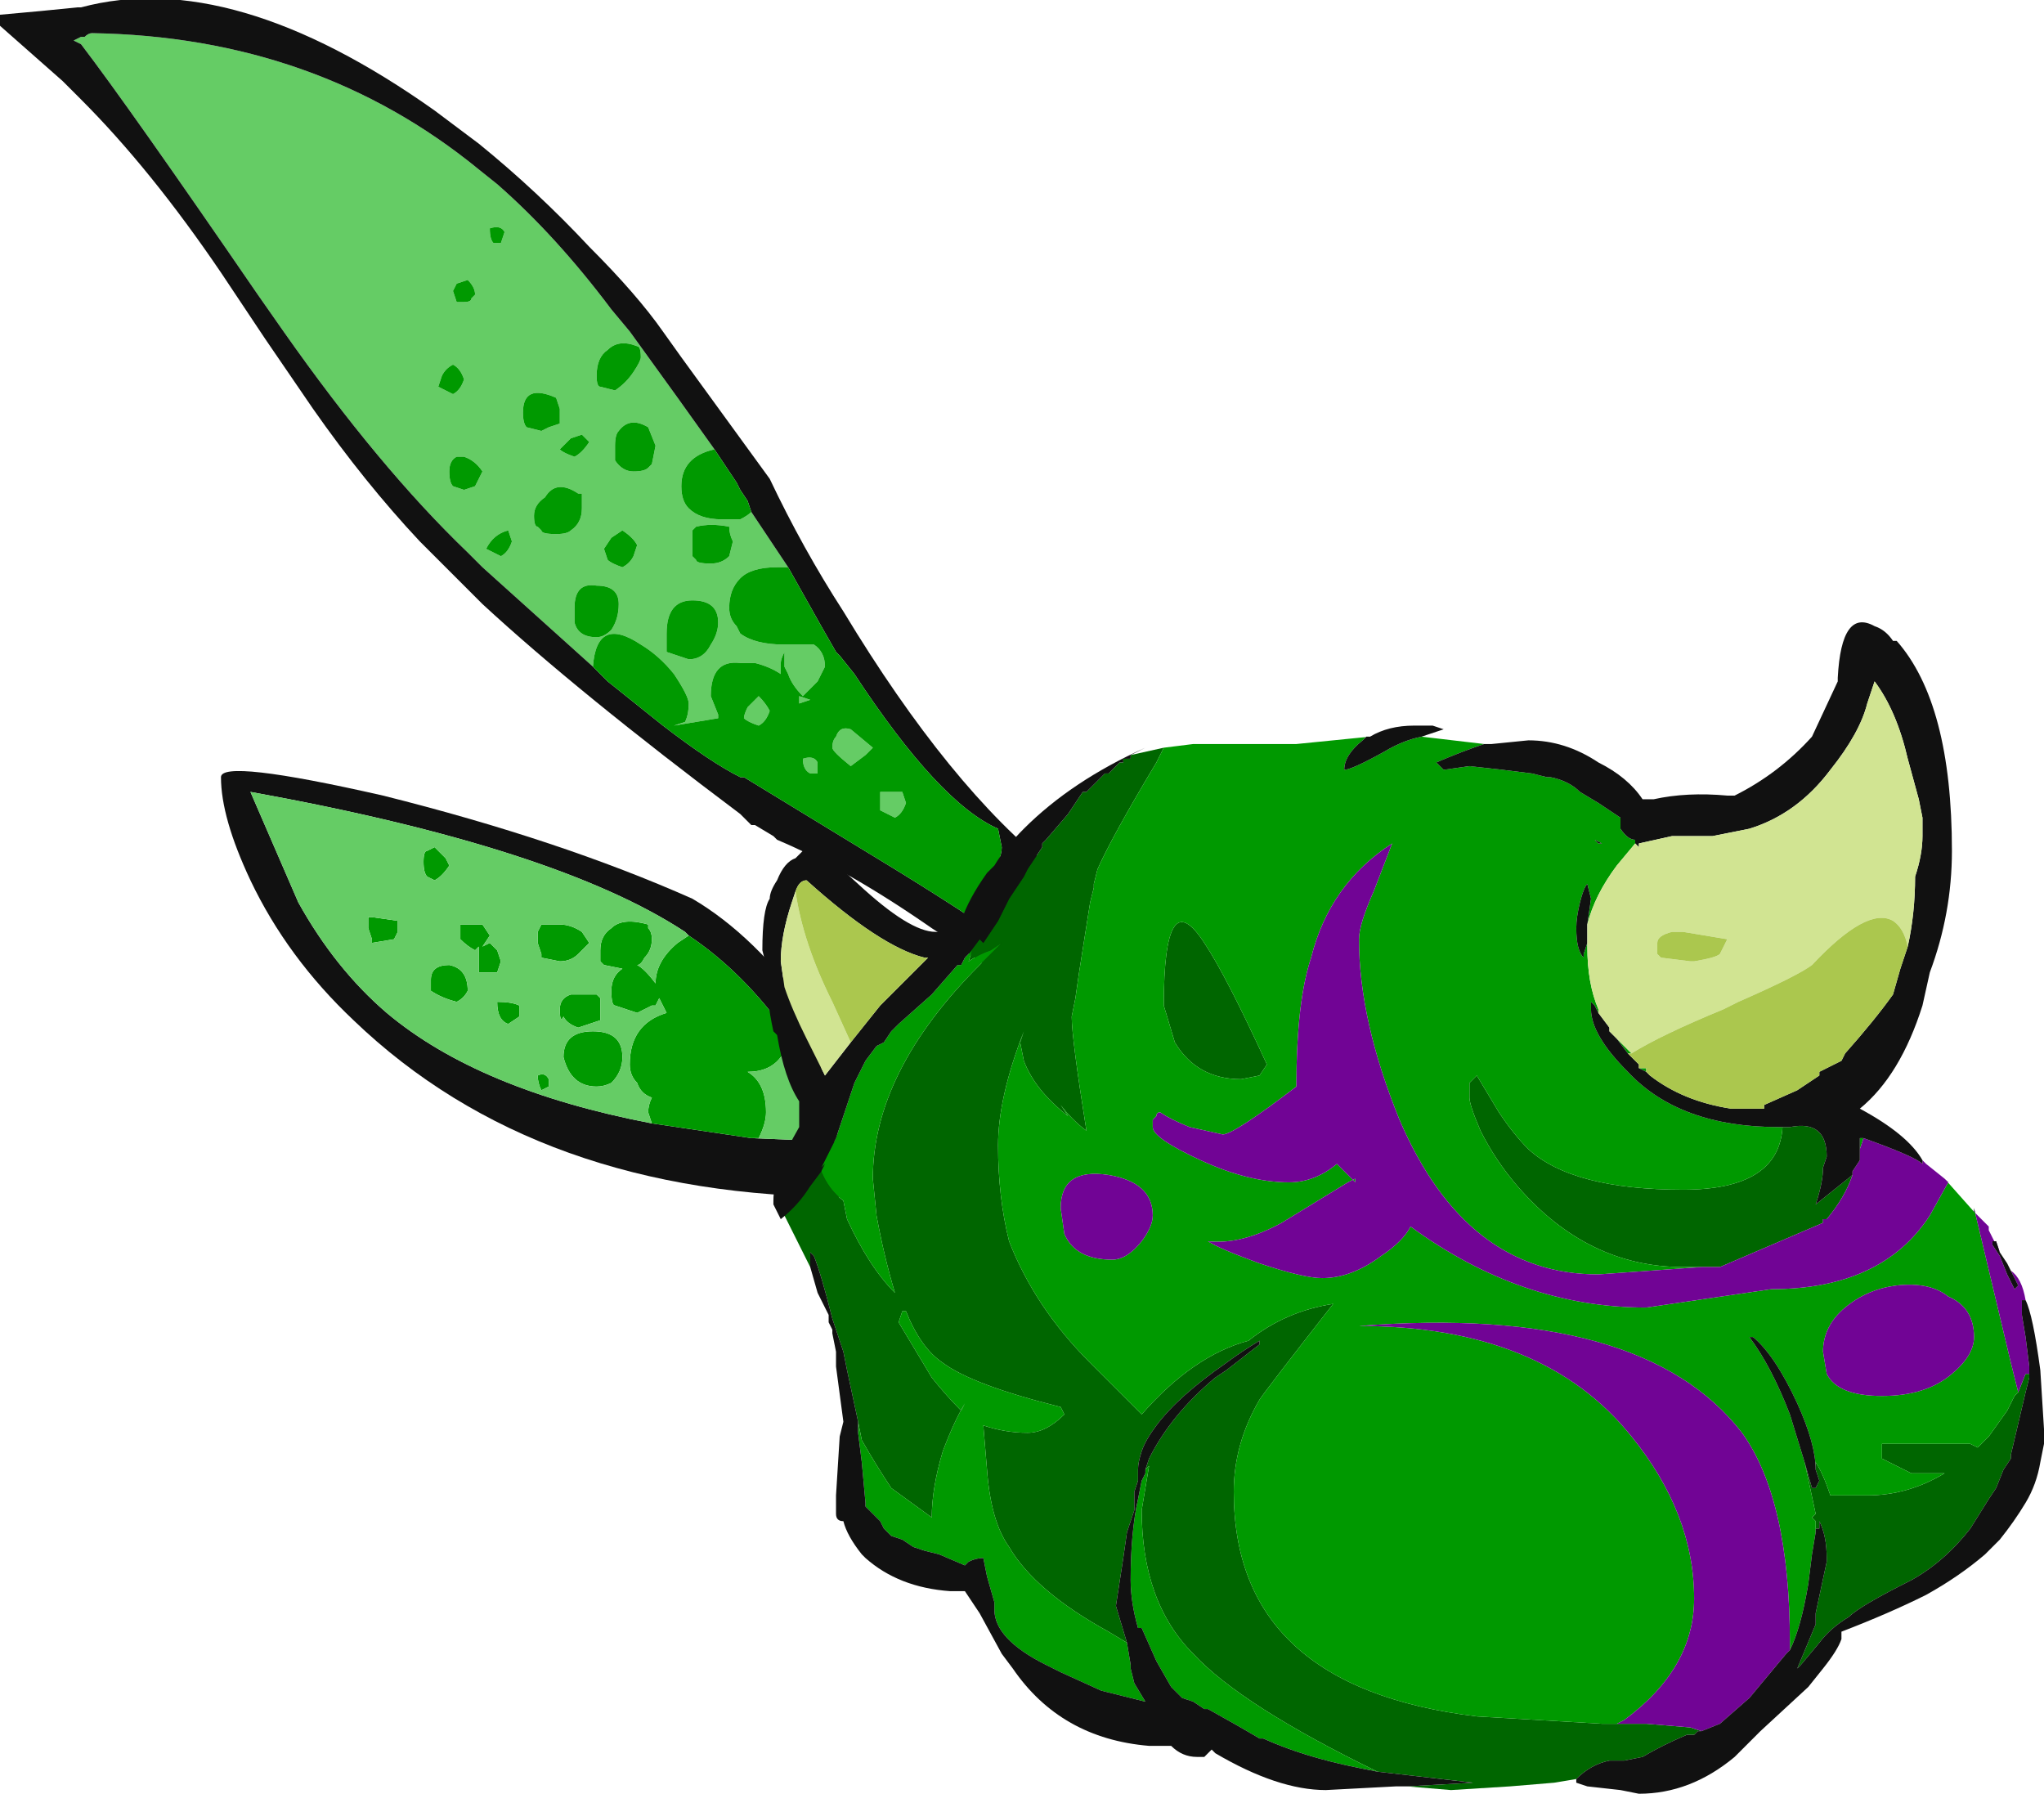 <?xml version="1.0" encoding="UTF-8" standalone="no"?>
<svg xmlns:ffdec="https://www.free-decompiler.com/flash" xmlns:xlink="http://www.w3.org/1999/xlink" ffdec:objectType="frame" height="170.45px" width="194.25px" xmlns="http://www.w3.org/2000/svg">
  <g transform="matrix(1.0, 0.0, 0.0, 1.0, 65.1, 71.75)">
    <use ffdec:characterId="196" height="24.35" transform="matrix(7.0, 0.0, 0.0, 7.0, -65.1, -71.75)" width="27.75" xlink:href="#shape0"/>
  </g>
  <defs>
    <g id="shape0" transform="matrix(1.0, 0.0, 0.0, 1.0, 9.3, 10.25)">
      <path d="M1.7 3.5 L2.2 6.0 Q-2.0 6.0 -4.5 3.6 -5.4 2.75 -5.9 1.7 -6.3 0.85 -6.3 0.3 -6.3 0.05 -4.1 0.55 -1.7 1.15 0.1 1.95 0.95 2.45 1.7 3.5 M0.9 5.2 L2.1 5.25 1.4 3.8 Q0.8 2.95 0.05 2.45 L0.0 2.4 Q-1.75 1.25 -5.9 0.5 L-5.25 2.0 Q-4.75 2.9 -4.05 3.5 -2.8 4.55 -0.45 5.0 L0.9 5.2" fill="#111111" fill-rule="evenodd" stroke="none"/>
      <path d="M1.4 3.8 Q1.4 4.0 1.3 4.1 1.15 4.3 0.85 4.3 1.1 4.45 1.1 4.85 1.1 5.0 1.0 5.2 L0.9 5.2 -0.45 5.0 -0.5 4.85 Q-0.5 4.75 -0.45 4.65 -0.6 4.6 -0.65 4.45 -0.75 4.35 -0.75 4.2 -0.75 3.65 -0.25 3.5 L-0.35 3.3 -0.4 3.4 -0.45 3.4 -0.65 3.5 -0.95 3.4 Q-1.0 3.4 -1.0 3.2 -1.0 3.0 -0.85 2.9 L-1.1 2.85 -1.15 2.8 Q-1.15 2.75 -1.15 2.65 -1.15 2.45 -1.0 2.35 -0.85 2.2 -0.5 2.3 L-0.5 2.35 Q-0.45 2.4 -0.45 2.5 -0.45 2.65 -0.55 2.75 -0.6 2.85 -0.65 2.85 -0.55 2.9 -0.4 3.1 -0.4 2.8 -0.1 2.55 L0.05 2.45 Q0.8 2.95 1.4 3.8 M-1.95 2.3 L-1.7 2.3 Q-1.55 2.3 -1.4 2.4 L-1.3 2.55 -1.45 2.7 Q-1.55 2.8 -1.7 2.8 L-1.95 2.75 -1.95 2.7 -2.0 2.55 -2.0 2.4 -1.95 2.3 M-2.85 2.65 Q-2.95 2.6 -3.05 2.5 L-3.05 2.3 -2.75 2.3 -2.65 2.45 -2.75 2.6 -2.65 2.55 Q-2.6 2.6 -2.55 2.65 L-2.5 2.8 -2.55 2.95 -2.8 2.95 -2.8 2.6 -2.85 2.65 M-2.25 3.4 L-2.25 3.55 -2.4 3.65 Q-2.55 3.6 -2.55 3.35 -2.35 3.35 -2.25 3.4 M-1.55 3.25 L-1.2 3.25 -1.15 3.3 -1.15 3.45 Q-1.15 3.65 -1.15 3.6 L-1.45 3.7 Q-1.6 3.65 -1.65 3.55 -1.7 3.65 -1.7 3.45 -1.7 3.3 -1.55 3.25 M-3.4 1.7 L-3.5 1.65 Q-3.55 1.6 -3.55 1.45 -3.55 1.3 -3.5 1.3 L-3.4 1.25 -3.25 1.4 -3.2 1.5 Q-3.3 1.65 -3.4 1.7 M-4.25 2.5 L-4.3 2.35 -4.3 2.2 -4.25 2.2 -3.9 2.25 -3.9 2.4 -3.95 2.5 -4.25 2.55 -4.25 2.5 M-3.1 3.35 Q-3.3 3.3 -3.45 3.2 L-3.45 3.05 Q-3.45 2.85 -3.2 2.85 -2.95 2.9 -2.95 3.2 -3.0 3.3 -3.1 3.35 M-1.0 4.45 Q-1.1 4.5 -1.2 4.5 -1.55 4.5 -1.65 4.1 -1.65 3.75 -1.25 3.75 -0.85 3.75 -0.85 4.1 -0.85 4.3 -1.0 4.45 M-1.85 4.4 L-1.85 4.5 -1.95 4.55 Q-2.0 4.45 -2.0 4.35 -1.9 4.3 -1.85 4.4" fill="#009900" fill-rule="evenodd" stroke="none"/>
      <path d="M1.4 3.8 L2.1 5.25 0.9 5.2 1.0 5.2 Q1.1 5.0 1.1 4.85 1.1 4.45 0.85 4.3 1.15 4.3 1.3 4.1 1.4 4.0 1.4 3.8 M-0.45 5.0 Q-2.8 4.55 -4.05 3.5 -4.75 2.9 -5.25 2.0 L-5.9 0.5 Q-1.75 1.25 0.0 2.4 L0.05 2.45 -0.1 2.55 Q-0.4 2.8 -0.4 3.1 -0.55 2.9 -0.65 2.85 -0.6 2.85 -0.55 2.75 -0.45 2.65 -0.45 2.5 -0.45 2.4 -0.5 2.35 L-0.5 2.3 Q-0.85 2.2 -1.0 2.35 -1.15 2.45 -1.15 2.65 -1.15 2.75 -1.15 2.8 L-1.1 2.85 -0.85 2.9 Q-1.0 3.0 -1.0 3.2 -1.0 3.4 -0.95 3.4 L-0.65 3.5 -0.45 3.4 -0.4 3.4 -0.35 3.3 -0.25 3.5 Q-0.75 3.65 -0.75 4.2 -0.75 4.35 -0.65 4.45 -0.6 4.6 -0.45 4.65 -0.5 4.75 -0.5 4.85 L-0.45 5.0 M-1.55 3.25 Q-1.7 3.3 -1.7 3.45 -1.7 3.65 -1.65 3.55 -1.6 3.65 -1.45 3.7 L-1.15 3.6 Q-1.15 3.65 -1.15 3.45 L-1.15 3.3 -1.2 3.25 -1.55 3.25 M-2.25 3.4 Q-2.35 3.35 -2.55 3.35 -2.55 3.6 -2.4 3.65 L-2.25 3.55 -2.25 3.4 M-2.85 2.65 L-2.8 2.6 -2.8 2.95 -2.55 2.95 -2.5 2.8 -2.55 2.65 Q-2.6 2.6 -2.65 2.55 L-2.75 2.6 -2.65 2.45 -2.75 2.3 -3.05 2.3 -3.05 2.5 Q-2.95 2.6 -2.85 2.65 M-1.95 2.3 L-2.0 2.4 -2.0 2.55 -1.95 2.7 -1.95 2.75 -1.7 2.8 Q-1.55 2.8 -1.45 2.7 L-1.3 2.55 -1.4 2.4 Q-1.55 2.3 -1.7 2.3 L-1.95 2.3 M-1.85 4.4 Q-1.9 4.3 -2.0 4.35 -2.0 4.45 -1.95 4.55 L-1.85 4.5 -1.85 4.4 M-1.0 4.45 Q-0.85 4.3 -0.85 4.1 -0.85 3.75 -1.25 3.75 -1.65 3.75 -1.65 4.1 -1.55 4.5 -1.2 4.5 -1.1 4.5 -1.0 4.45 M-3.1 3.35 Q-3.0 3.3 -2.95 3.2 -2.95 2.9 -3.2 2.85 -3.45 2.85 -3.45 3.05 L-3.45 3.2 Q-3.3 3.3 -3.1 3.35 M-4.25 2.5 L-4.25 2.55 -3.95 2.5 -3.9 2.4 -3.9 2.25 -4.25 2.2 -4.3 2.2 -4.3 2.35 -4.25 2.5 M-3.4 1.7 Q-3.3 1.65 -3.2 1.5 L-3.25 1.4 -3.4 1.25 -3.5 1.3 Q-3.55 1.3 -3.55 1.45 -3.55 1.6 -3.5 1.65 L-3.4 1.7" fill="#65cc65" fill-rule="evenodd" stroke="none"/>
      <path d="M0.85 -3.45 L0.75 -3.6 0.7 -3.7 0.75 -3.6 0.85 -3.45 M0.4 -4.15 Q-0.05 -4.05 -0.05 -3.65 -0.05 -3.45 0.05 -3.35 0.2 -3.2 0.5 -3.2 L0.75 -3.2 Q0.85 -3.25 0.9 -3.3 L1.4 -2.55 1.25 -2.55 Q0.9 -2.55 0.75 -2.4 0.6 -2.25 0.6 -2.0 0.6 -1.85 0.7 -1.75 L0.75 -1.65 Q0.95 -1.5 1.35 -1.5 L1.75 -1.5 Q1.9 -1.4 1.9 -1.2 L1.8 -1.0 1.6 -0.8 Q1.45 -0.95 1.4 -1.1 L1.35 -1.2 1.35 -1.4 Q1.3 -1.3 1.3 -1.25 L1.3 -1.1 Q1.15 -1.2 0.95 -1.25 L0.75 -1.25 Q0.35 -1.3 0.35 -0.8 L0.45 -0.55 0.45 -0.5 -0.15 -0.4 0.0 -0.45 Q0.05 -0.55 0.05 -0.7 0.05 -0.8 -0.15 -1.1 -0.35 -1.35 -0.6 -1.5 -1.2 -1.9 -1.25 -1.2 L-2.75 -2.55 -2.95 -2.75 Q-4.15 -3.9 -5.45 -5.75 L-5.8 -6.25 Q-7.55 -8.8 -8.2 -9.65 L-8.3 -9.7 -8.2 -9.75 -8.15 -9.75 Q-8.1 -9.8 -8.05 -9.8 -5.0 -9.75 -2.8 -7.95 L-2.55 -7.75 Q-1.75 -7.05 -1.0 -6.05 L-0.75 -5.75 -0.1 -4.85 0.4 -4.15 M0.45 -1.8 Q0.45 -2.1 0.1 -2.1 -0.25 -2.1 -0.25 -1.65 L-0.25 -1.4 0.05 -1.3 Q0.25 -1.3 0.35 -1.5 0.45 -1.65 0.45 -1.8 M0.65 -2.9 Q0.6 -3.0 0.6 -3.1 0.35 -3.15 0.15 -3.1 L0.1 -3.05 0.1 -2.9 Q0.1 -2.75 0.1 -2.7 L0.15 -2.65 Q0.15 -2.6 0.35 -2.6 0.5 -2.6 0.6 -2.7 L0.65 -2.9 M0.8 -0.5 Q0.8 -0.55 0.85 -0.65 L1.0 -0.8 Q1.1 -0.7 1.15 -0.6 1.1 -0.45 1.0 -0.4 0.85 -0.45 0.8 -0.5 M2.05 -0.25 Q2.1 -0.4 2.25 -0.35 L2.55 -0.1 2.45 0.0 2.25 0.15 Q2.0 -0.05 2.0 -0.1 2.0 -0.2 2.05 -0.25 M1.55 -0.8 L1.7 -0.75 1.55 -0.7 1.55 -0.8 M3.0 0.65 Q2.95 0.8 2.85 0.85 L2.65 0.75 2.65 0.5 2.95 0.5 3.0 0.65 M1.8 0.25 L1.7 0.25 Q1.6 0.2 1.6 0.05 1.75 0.0 1.8 0.1 L1.8 0.25 M-2.35 -2.9 L-2.4 -3.05 Q-2.6 -3.0 -2.7 -2.8 L-2.5 -2.7 Q-2.4 -2.75 -2.35 -2.9 M-0.9 -2.05 Q-0.9 -2.3 -1.2 -2.3 -1.5 -2.35 -1.5 -2.0 L-1.5 -1.8 Q-1.45 -1.6 -1.2 -1.6 -1.1 -1.6 -1.0 -1.7 -0.9 -1.85 -0.9 -2.05 M-1.4 -3.35 Q-1.4 -3.5 -1.4 -3.55 L-1.45 -3.55 Q-1.75 -3.75 -1.9 -3.5 -2.05 -3.4 -2.05 -3.25 -2.05 -3.1 -2.0 -3.1 L-1.95 -3.05 Q-1.95 -3.0 -1.75 -3.0 -1.6 -3.0 -1.55 -3.05 -1.4 -3.15 -1.4 -3.35 M-0.7 -2.7 L-0.65 -2.85 Q-0.7 -2.95 -0.85 -3.05 L-1.0 -2.95 -1.1 -2.8 -1.05 -2.65 Q-1.0 -2.6 -0.85 -2.55 -0.75 -2.6 -0.7 -2.7 M-3.15 -5.3 Q-3.25 -5.25 -3.3 -5.15 L-3.35 -5.0 -3.15 -4.9 Q-3.05 -4.95 -3.0 -5.1 -3.05 -5.25 -3.15 -5.3 M-0.95 -4.2 L-0.95 -4.0 Q-0.85 -3.85 -0.7 -3.85 -0.55 -3.85 -0.5 -3.9 L-0.45 -3.95 -0.4 -4.2 -0.5 -4.45 Q-0.75 -4.6 -0.9 -4.4 -0.95 -4.35 -0.95 -4.2 M-1.55 -4.3 L-1.7 -4.15 Q-1.65 -4.1 -1.5 -4.05 -1.4 -4.1 -1.3 -4.25 L-1.4 -4.35 -1.55 -4.3 M-2.85 -3.65 L-2.75 -3.85 Q-2.85 -4.0 -3.0 -4.05 L-3.1 -4.05 Q-3.2 -4.0 -3.2 -3.85 -3.2 -3.7 -3.15 -3.65 L-3.0 -3.6 -2.85 -3.65 M-1.7 -4.7 L-1.75 -4.85 Q-2.2 -5.05 -2.2 -4.65 -2.2 -4.5 -2.15 -4.45 L-1.95 -4.4 -1.85 -4.45 -1.7 -4.5 -1.7 -4.7 M-2.9 -6.2 L-2.85 -6.25 Q-2.85 -6.35 -2.95 -6.45 L-3.1 -6.4 -3.15 -6.3 -3.1 -6.15 -3.0 -6.15 Q-2.9 -6.15 -2.9 -6.2 M-0.65 -5.55 Q-0.9 -5.65 -1.05 -5.5 -1.2 -5.4 -1.2 -5.15 -1.2 -5.0 -1.15 -5.0 L-0.95 -4.95 Q-0.8 -5.05 -0.7 -5.2 -0.6 -5.35 -0.6 -5.4 -0.6 -5.55 -0.65 -5.55 M-2.45 -7.1 Q-2.5 -7.2 -2.65 -7.15 -2.65 -7.0 -2.6 -6.95 L-2.5 -6.95 -2.45 -7.1" fill="#65cc65" fill-rule="evenodd" stroke="none"/>
      <path d="M0.7 -3.7 L0.4 -4.15 -0.1 -4.85 -0.75 -5.75 -1.0 -6.05 Q-1.75 -7.05 -2.55 -7.75 L-2.8 -7.95 Q-5.0 -9.75 -8.05 -9.8 -8.1 -9.8 -8.15 -9.75 L-8.2 -9.75 -8.3 -9.7 -8.2 -9.65 Q-7.55 -8.8 -5.8 -6.25 L-5.45 -5.75 Q-4.15 -3.9 -2.95 -2.75 L-2.75 -2.55 -1.25 -1.2 -1.05 -1.0 -0.3 -0.4 Q0.35 0.1 0.75 0.3 L0.8 0.3 2.85 1.55 Q3.5 1.95 3.95 2.25 L4.0 2.1 Q4.3 1.45 4.3 1.25 L4.25 1.0 Q3.45 0.65 2.3 -1.1 L2.1 -1.35 2.05 -1.4 1.85 -1.75 1.4 -2.55 0.9 -3.3 0.85 -3.45 0.75 -3.6 0.7 -3.7 M1.15 -3.75 Q1.6 -2.8 2.15 -1.95 3.6 0.45 5.0 1.55 L4.55 3.25 Q4.05 2.8 3.35 2.35 2.2 1.55 1.25 1.15 L1.2 1.1 0.95 0.95 0.9 0.95 0.75 0.8 Q-1.45 -0.85 -2.75 -2.05 L-3.6 -2.9 Q-4.35 -3.7 -5.05 -4.7 L-5.7 -5.65 -6.3 -6.55 Q-7.25 -7.95 -8.2 -8.9 L-8.45 -9.15 -9.3 -9.9 -9.3 -10.05 -8.75 -10.1 -8.25 -10.15 -8.2 -10.15 Q-6.15 -10.7 -3.4 -8.75 L-2.8 -8.3 Q-2.0 -7.65 -1.3 -6.9 -0.65 -6.25 -0.3 -5.75 L-0.05 -5.4 1.15 -3.75" fill="#111111" fill-rule="evenodd" stroke="none"/>
      <path d="M0.7 -3.7 L0.75 -3.6 0.85 -3.45 0.9 -3.3 Q0.85 -3.25 0.75 -3.2 L0.5 -3.2 Q0.2 -3.2 0.05 -3.35 -0.05 -3.45 -0.05 -3.65 -0.05 -4.05 0.4 -4.15 L0.7 -3.7 M0.65 -2.9 L0.6 -2.7 Q0.5 -2.6 0.35 -2.6 0.15 -2.6 0.15 -2.65 L0.1 -2.7 Q0.1 -2.75 0.1 -2.9 L0.1 -3.05 0.15 -3.1 Q0.35 -3.15 0.6 -3.1 0.6 -3.0 0.65 -2.9 M0.45 -1.8 Q0.45 -1.65 0.35 -1.5 0.25 -1.3 0.05 -1.3 L-0.25 -1.4 -0.25 -1.65 Q-0.25 -2.1 0.1 -2.1 0.45 -2.1 0.45 -1.8 M-1.25 -1.2 Q-1.2 -1.9 -0.6 -1.5 -0.35 -1.35 -0.15 -1.1 0.05 -0.8 0.05 -0.7 0.05 -0.55 0.0 -0.45 L-0.15 -0.4 0.45 -0.5 0.45 -0.55 0.35 -0.8 Q0.35 -1.3 0.75 -1.25 L0.95 -1.25 Q1.15 -1.2 1.3 -1.1 L1.3 -1.25 Q1.3 -1.3 1.35 -1.4 L1.35 -1.2 1.4 -1.1 Q1.45 -0.95 1.6 -0.8 L1.8 -1.0 1.9 -1.2 Q1.9 -1.4 1.75 -1.5 L1.35 -1.5 Q0.95 -1.5 0.75 -1.65 L0.7 -1.75 Q0.6 -1.85 0.6 -2.0 0.6 -2.25 0.75 -2.4 0.9 -2.55 1.25 -2.55 L1.4 -2.55 1.85 -1.75 2.05 -1.4 2.1 -1.35 2.3 -1.1 Q3.45 0.65 4.25 1.0 L4.3 1.25 Q4.3 1.45 4.0 2.1 L3.95 2.25 Q3.5 1.95 2.85 1.55 L0.8 0.3 0.75 0.3 Q0.35 0.1 -0.3 -0.4 L-1.05 -1.0 -1.25 -1.2 M0.8 -0.5 Q0.85 -0.45 1.0 -0.4 1.1 -0.45 1.15 -0.6 1.1 -0.7 1.0 -0.8 L0.85 -0.65 Q0.8 -0.55 0.8 -0.5 M2.05 -0.25 Q2.0 -0.2 2.0 -0.1 2.0 -0.05 2.25 0.15 L2.45 0.0 2.55 -0.1 2.25 -0.35 Q2.1 -0.4 2.05 -0.25 M1.55 -0.8 L1.55 -0.7 1.7 -0.75 1.55 -0.8 M3.0 0.65 L2.95 0.5 2.65 0.5 2.65 0.75 2.85 0.85 Q2.95 0.8 3.0 0.65 M1.8 0.25 L1.8 0.1 Q1.75 0.0 1.6 0.05 1.6 0.2 1.7 0.25 L1.8 0.25 M-2.45 -7.1 L-2.5 -6.95 -2.6 -6.95 Q-2.65 -7.0 -2.65 -7.15 -2.5 -7.2 -2.45 -7.1 M-0.65 -5.55 Q-0.6 -5.55 -0.6 -5.4 -0.6 -5.35 -0.7 -5.2 -0.8 -5.05 -0.95 -4.95 L-1.15 -5.0 Q-1.2 -5.0 -1.2 -5.15 -1.2 -5.4 -1.05 -5.5 -0.9 -5.65 -0.65 -5.55 M-2.9 -6.2 Q-2.9 -6.15 -3.0 -6.15 L-3.1 -6.15 -3.15 -6.3 -3.1 -6.4 -2.95 -6.45 Q-2.85 -6.35 -2.85 -6.25 L-2.9 -6.2 M-1.7 -4.7 L-1.7 -4.5 -1.85 -4.45 -1.95 -4.4 -2.15 -4.45 Q-2.2 -4.5 -2.2 -4.65 -2.2 -5.05 -1.75 -4.85 L-1.7 -4.7 M-2.85 -3.65 L-3.0 -3.6 -3.15 -3.65 Q-3.2 -3.7 -3.2 -3.85 -3.2 -4.0 -3.1 -4.05 L-3.0 -4.05 Q-2.85 -4.0 -2.75 -3.85 L-2.85 -3.65 M-1.55 -4.3 L-1.4 -4.35 -1.3 -4.25 Q-1.4 -4.1 -1.5 -4.05 -1.65 -4.1 -1.7 -4.15 L-1.55 -4.3 M-0.95 -4.2 Q-0.95 -4.35 -0.9 -4.4 -0.75 -4.6 -0.5 -4.45 L-0.4 -4.2 -0.45 -3.95 -0.5 -3.9 Q-0.55 -3.85 -0.7 -3.85 -0.85 -3.85 -0.95 -4.0 L-0.95 -4.2 M-3.15 -5.3 Q-3.05 -5.25 -3.0 -5.1 -3.05 -4.95 -3.15 -4.9 L-3.35 -5.0 -3.3 -5.15 Q-3.25 -5.25 -3.15 -5.3 M-0.7 -2.7 Q-0.75 -2.6 -0.85 -2.55 -1.0 -2.6 -1.05 -2.65 L-1.1 -2.8 -1.0 -2.95 -0.85 -3.05 Q-0.7 -2.95 -0.65 -2.85 L-0.7 -2.7 M-1.4 -3.35 Q-1.4 -3.15 -1.55 -3.05 -1.6 -3.0 -1.75 -3.0 -1.95 -3.0 -1.95 -3.05 L-2.0 -3.1 Q-2.05 -3.1 -2.05 -3.25 -2.05 -3.4 -1.9 -3.5 -1.75 -3.75 -1.45 -3.55 L-1.4 -3.55 Q-1.4 -3.5 -1.4 -3.35 M-0.9 -2.05 Q-0.9 -1.85 -1.0 -1.7 -1.1 -1.6 -1.2 -1.6 -1.45 -1.6 -1.5 -1.8 L-1.5 -2.0 Q-1.5 -2.35 -1.2 -2.3 -0.9 -2.3 -0.9 -2.05 M-2.35 -2.9 Q-2.4 -2.75 -2.5 -2.7 L-2.7 -2.8 Q-2.6 -3.0 -2.4 -3.05 L-2.35 -2.9" fill="#009900" fill-rule="evenodd" stroke="none"/>
      <path d="M6.5 -0.1 L6.4 0.1 Q5.8 1.1 5.6 1.55 L5.55 1.75 5.55 1.8 5.5 2.0 5.35 2.95 5.3 3.3 5.25 3.55 Q5.25 3.85 5.45 5.1 5.25 4.95 5.1 4.75 L5.2 4.9 Q4.75 4.55 4.6 4.15 L4.55 3.9 4.6 3.75 Q4.25 4.65 4.25 5.3 4.25 6.0 4.4 6.6 4.75 7.5 5.5 8.25 L6.2 8.95 Q6.9 8.15 7.65 7.95 8.15 7.55 8.8 7.45 7.9 8.6 7.8 8.75 7.45 9.35 7.45 10.0 7.45 12.65 10.75 13.05 L12.45 13.15 12.65 13.15 13.05 13.15 13.65 13.2 13.8 13.25 13.75 13.25 13.7 13.3 13.6 13.3 Q13.25 13.45 13.0 13.6 L12.75 13.65 12.55 13.65 Q12.3 13.7 12.1 13.9 L11.8 13.95 11.2 14.0 10.4 14.05 9.8 14.0 10.7 13.95 9.4 13.8 Q7.55 12.9 6.9 12.2 6.2 11.5 6.2 10.25 L6.3 9.65 6.25 9.7 6.3 9.55 Q6.6 8.95 7.2 8.45 L7.35 8.35 7.8 8.0 7.8 7.95 Q7.55 8.1 7.35 8.25 6.7 8.7 6.4 9.1 6.25 9.3 6.2 9.45 6.15 9.6 6.15 9.7 L6.15 9.85 6.1 10.0 6.1 10.25 6.0 10.55 5.95 10.9 5.85 11.55 6.0 12.05 5.75 11.9 Q4.75 11.35 4.4 10.75 4.15 10.4 4.1 9.7 L4.05 9.1 Q4.35 9.2 4.65 9.2 4.9 9.2 5.15 8.95 L5.1 8.85 Q3.9 8.55 3.5 8.25 3.2 8.05 3.0 7.55 L2.95 7.55 2.9 7.7 3.35 8.45 Q3.55 8.7 3.75 8.9 L3.8 8.8 Q3.65 9.05 3.5 9.45 3.35 9.95 3.35 10.35 L2.8 9.95 Q2.6 9.65 2.4 9.3 L2.35 9.05 2.2 8.35 2.15 8.1 2.0 7.65 Q1.85 7.05 1.75 6.8 L1.7 6.75 1.7 6.95 1.35 6.25 1.7 5.85 1.85 5.65 Q1.95 5.9 2.15 6.05 L2.2 6.3 Q2.5 6.95 2.85 7.3 2.7 6.8 2.6 6.25 L2.55 5.75 Q2.55 4.3 4.0 2.85 L4.3 2.55 4.15 2.65 Q4.0 2.7 3.85 2.8 L3.9 2.65 3.85 2.7 4.0 2.5 4.05 2.55 4.25 2.25 4.4 1.95 4.6 1.65 4.65 1.55 4.85 1.25 4.85 1.2 4.9 1.15 5.2 0.8 5.4 0.5 5.45 0.5 5.7 0.25 5.75 0.25 5.9 0.1 5.95 0.1 5.95 0.05 6.05 0.05 6.05 0.0 6.5 -0.1 M15.35 10.55 L15.35 10.4 15.3 10.35 15.35 10.3 15.2 9.6 15.3 9.95 15.35 9.95 15.4 9.85 15.35 9.7 15.35 9.6 Q15.45 9.75 15.55 10.05 L16.05 10.05 Q16.6 10.05 17.1 9.75 L16.65 9.75 Q16.45 9.65 16.25 9.55 L16.25 9.35 17.45 9.35 17.55 9.4 17.7 9.25 17.95 8.9 18.05 8.7 18.1 8.65 18.2 8.4 18.25 8.4 18.25 8.45 18.2 8.65 18.0 9.5 18.0 9.55 17.9 9.7 17.8 9.95 17.7 10.1 17.45 10.5 Q17.1 10.95 16.65 11.2 15.95 11.55 15.8 11.7 15.55 11.85 15.4 12.05 L15.15 12.35 15.1 12.4 15.35 11.8 15.35 11.65 15.5 10.95 15.5 10.9 Q15.5 10.6 15.4 10.4 L15.4 10.5 15.35 10.5 15.35 10.55 M13.8 6.95 L13.55 6.95 Q12.25 6.95 11.3 5.85 11.0 5.5 10.8 5.1 10.65 4.75 10.65 4.65 L10.65 4.45 10.75 4.35 11.05 4.85 Q11.25 5.15 11.45 5.35 12.05 5.9 13.55 5.9 14.85 5.9 14.9 5.05 L15.0 5.05 Q15.5 4.95 15.5 5.45 L15.45 5.6 Q15.45 5.8 15.35 6.1 L15.85 5.7 Q15.75 6.0 15.5 6.3 L15.45 6.3 15.45 6.35 14.05 6.95 13.8 6.95 M7.05 2.55 Q7.35 3.0 7.9 4.2 L7.8 4.35 7.55 4.4 Q6.95 4.4 6.65 3.9 L6.5 3.4 Q6.5 1.7 7.05 2.55" fill="#006600" fill-rule="evenodd" stroke="none"/>
      <path d="M6.5 -0.1 L6.9 -0.15 8.3 -0.15 9.3 -0.25 9.25 -0.25 9.2 -0.2 Q8.95 0.0 8.95 0.2 9.05 0.2 9.5 -0.05 9.75 -0.2 10.0 -0.25 L10.85 -0.15 Q10.55 -0.05 10.2 0.1 L10.3 0.2 10.65 0.15 11.1 0.2 11.5 0.25 11.7 0.3 11.75 0.3 Q12.0 0.35 12.15 0.5 L12.4 0.65 12.7 0.85 12.7 1.0 Q12.8 1.15 12.9 1.15 L12.9 1.2 12.65 1.5 Q12.35 1.9 12.25 2.3 L12.3 1.95 12.25 1.75 Q12.2 1.8 12.15 2.0 12.1 2.2 12.1 2.35 12.1 2.65 12.2 2.75 L12.2 2.7 12.25 2.55 12.25 2.6 Q12.25 3.1 12.4 3.45 L12.4 3.5 12.35 3.4 12.3 3.35 Q12.3 3.3 12.3 3.45 12.3 3.8 12.8 4.3 13.5 5.05 14.85 5.05 L14.9 5.05 Q14.85 5.9 13.55 5.9 12.05 5.9 11.45 5.35 11.25 5.15 11.05 4.85 L10.75 4.35 10.65 4.45 10.65 4.65 Q10.65 4.75 10.8 5.1 11.0 5.5 11.3 5.85 12.25 6.95 13.55 6.95 L13.8 6.95 12.4 7.05 Q10.6 7.05 9.7 4.95 9.15 3.6 9.15 2.5 9.15 2.3 9.35 1.85 L9.6 1.2 Q8.75 1.75 8.5 2.75 8.3 3.35 8.3 4.5 7.45 5.15 7.3 5.15 L6.85 5.05 Q6.6 4.95 6.45 4.85 6.4 4.85 6.4 4.9 L6.35 4.95 6.35 5.05 Q6.35 5.2 7.0 5.5 7.65 5.8 8.2 5.8 8.55 5.8 8.85 5.55 L9.1 5.8 9.1 5.75 9.0 5.8 8.1 6.35 Q7.55 6.65 7.1 6.6 7.25 6.7 7.8 6.9 8.4 7.1 8.65 7.1 9.05 7.1 9.45 6.8 9.75 6.6 9.85 6.4 11.35 7.5 13.05 7.5 L14.75 7.25 Q16.25 7.25 16.9 6.25 L17.15 5.8 17.1 5.75 17.5 6.2 17.5 6.15 18.0 8.25 18.1 8.65 18.05 8.7 17.95 8.9 17.7 9.25 17.55 9.4 17.45 9.35 16.25 9.35 16.25 9.55 Q16.45 9.65 16.65 9.75 L17.1 9.75 Q16.6 10.05 16.05 10.05 L15.55 10.05 Q15.45 9.75 15.35 9.6 L15.35 9.7 Q15.35 9.35 15.1 8.8 14.8 8.15 14.5 7.9 L14.45 7.9 Q14.75 8.3 15.0 8.95 L15.2 9.6 15.35 10.3 15.3 10.35 15.35 10.4 15.35 10.55 15.3 10.85 15.25 11.25 Q15.15 11.85 15.0 12.15 L15.0 12.05 Q15.0 10.1 14.35 9.2 13.0 7.45 9.15 7.75 11.65 7.75 12.85 9.25 13.7 10.3 13.7 11.45 13.7 12.4 12.75 13.1 L12.65 13.15 12.45 13.15 10.75 13.05 Q7.45 12.65 7.45 10.0 7.45 9.35 7.8 8.75 7.9 8.6 8.8 7.45 8.15 7.55 7.65 7.95 6.9 8.15 6.2 8.95 L5.5 8.25 Q4.75 7.5 4.4 6.6 4.25 6.0 4.25 5.3 4.25 4.65 4.6 3.75 L4.55 3.9 4.6 4.15 Q4.75 4.55 5.2 4.9 L5.1 4.75 Q5.25 4.95 5.45 5.1 5.25 3.85 5.25 3.55 L5.3 3.3 5.35 2.95 5.5 2.0 5.55 1.8 5.55 1.75 5.6 1.55 Q5.8 1.1 6.4 0.1 L6.5 -0.1 M9.8 14.0 L9.65 14.0 9.8 14.0 M13.05 4.3 L12.95 4.25 13.05 4.25 13.05 4.3 M12.8 4.05 L12.65 3.85 12.85 4.05 12.8 4.05 M12.45 1.2 L12.35 1.15 12.4 1.2 12.45 1.2 M14.05 4.15 L14.05 4.15 M15.95 5.35 L15.95 5.2 16.0 5.2 15.95 5.35 M15.85 5.7 L15.85 5.65 15.85 5.7 M16.25 8.7 Q16.85 8.7 17.2 8.4 17.5 8.15 17.5 7.9 17.5 7.5 17.15 7.35 16.9 7.15 16.45 7.2 16.05 7.25 15.75 7.5 15.45 7.75 15.45 8.1 L15.5 8.4 Q15.65 8.7 16.25 8.7 M3.85 2.7 L3.9 2.65 3.85 2.8 Q4.0 2.7 4.15 2.65 L4.3 2.55 4.0 2.85 Q2.55 4.3 2.55 5.75 L2.6 6.25 Q2.7 6.8 2.85 7.3 2.5 6.95 2.2 6.3 L2.15 6.05 Q1.95 5.9 1.85 5.65 L1.9 5.55 1.85 5.6 2.05 5.2 2.3 4.45 2.45 4.15 2.6 3.95 2.7 3.9 2.8 3.75 2.9 3.65 3.35 3.25 3.7 2.85 3.75 2.85 3.8 2.75 3.85 2.7 M7.05 2.55 Q6.5 1.7 6.5 3.4 L6.65 3.9 Q6.95 4.4 7.55 4.4 L7.8 4.35 7.9 4.2 Q7.35 3.0 7.05 2.55 M6.2 6.6 Q6.35 6.4 6.35 6.25 6.35 5.8 5.75 5.7 5.1 5.6 5.1 6.15 L5.15 6.5 Q5.3 6.85 5.8 6.85 6.0 6.85 6.2 6.6 M2.35 9.05 L2.4 9.3 Q2.6 9.65 2.8 9.95 L3.35 10.35 Q3.35 9.95 3.5 9.45 3.65 9.05 3.8 8.8 L3.75 8.9 Q3.55 8.7 3.35 8.45 L2.9 7.7 2.95 7.55 3.0 7.55 Q3.2 8.05 3.5 8.25 3.9 8.55 5.1 8.85 L5.15 8.95 Q4.9 9.2 4.65 9.2 4.35 9.2 4.05 9.1 L4.1 9.7 Q4.15 10.4 4.4 10.75 4.75 11.35 5.75 11.9 L6.0 12.05 6.05 12.35 6.05 12.4 6.1 12.6 6.25 12.85 5.65 12.7 5.1 12.45 4.9 12.35 Q4.2 12.0 4.2 11.6 L4.2 11.5 4.1 11.15 4.05 10.9 Q3.95 10.9 3.85 10.95 L3.8 11.0 3.45 10.85 3.25 10.8 3.1 10.75 2.95 10.65 2.8 10.6 2.7 10.5 2.65 10.4 2.45 10.2 2.45 10.15 2.4 9.6 2.35 9.2 2.35 9.05 M6.25 9.7 L6.3 9.65 6.2 10.25 Q6.2 11.5 6.9 12.2 7.55 12.9 9.4 13.8 L9.15 13.75 Q8.4 13.6 7.85 13.35 L7.8 13.35 Q7.55 13.2 7.1 12.95 L7.05 12.95 6.9 12.85 6.75 12.8 6.6 12.65 6.4 12.3 6.2 11.85 6.15 11.85 Q6.05 11.5 6.05 11.2 6.05 10.55 6.15 10.1 L6.2 9.85 6.25 9.75 6.25 9.7" fill="#009900" fill-rule="evenodd" stroke="none"/>
      <path d="M12.65 13.15 L12.75 13.1 Q13.7 12.4 13.7 11.45 13.7 10.3 12.85 9.25 11.65 7.75 9.15 7.75 13.0 7.45 14.35 9.2 15.0 10.1 15.0 12.05 L15.0 12.15 14.95 12.2 14.45 12.8 14.05 13.15 13.8 13.25 13.65 13.2 13.05 13.15 12.65 13.15 M18.1 8.65 L18.0 8.25 17.5 6.15 17.5 6.2 17.7 6.4 17.7 6.45 17.85 6.75 17.8 6.6 17.75 6.6 17.75 6.65 17.85 6.8 17.95 7.05 18.05 7.25 18.1 7.2 18.0 7.0 Q18.15 7.1 18.2 7.4 L18.15 7.4 18.15 7.6 18.2 7.9 18.25 8.3 18.25 8.4 18.2 8.4 18.1 8.65 M17.1 5.75 L17.15 5.8 16.9 6.25 Q16.25 7.25 14.75 7.25 L13.05 7.5 Q11.35 7.5 9.85 6.4 9.75 6.6 9.45 6.8 9.05 7.1 8.65 7.1 8.4 7.1 7.8 6.9 7.25 6.7 7.1 6.6 7.55 6.65 8.1 6.35 L9.0 5.8 9.1 5.75 9.1 5.8 8.85 5.55 Q8.55 5.8 8.2 5.8 7.65 5.8 7.0 5.5 6.35 5.2 6.35 5.05 L6.35 4.95 6.4 4.9 Q6.4 4.85 6.45 4.85 6.6 4.95 6.85 5.05 L7.3 5.15 Q7.45 5.15 8.3 4.5 8.3 3.35 8.5 2.75 8.75 1.75 9.6 1.2 L9.35 1.85 Q9.15 2.3 9.15 2.5 9.15 3.6 9.7 4.95 10.6 7.05 12.4 7.05 L13.8 6.95 14.05 6.95 15.45 6.35 15.45 6.3 15.5 6.3 Q15.75 6.0 15.85 5.7 L15.85 5.65 15.95 5.5 15.95 5.35 16.0 5.2 Q16.7 5.45 16.8 5.55 L16.8 5.5 16.85 5.55 17.1 5.75 M16.25 8.7 Q15.65 8.7 15.5 8.4 L15.45 8.1 Q15.45 7.75 15.75 7.5 16.05 7.25 16.45 7.2 16.9 7.15 17.15 7.35 17.5 7.5 17.5 7.9 17.5 8.15 17.2 8.4 16.85 8.7 16.25 8.7 M6.2 6.6 Q6.0 6.85 5.8 6.85 5.3 6.85 5.15 6.5 L5.1 6.15 Q5.1 5.6 5.75 5.7 6.35 5.8 6.35 6.25 6.35 6.4 6.2 6.6" fill="#710495" fill-rule="evenodd" stroke="none"/>
      <path d="M15.0 12.15 Q15.15 11.85 15.25 11.25 L15.3 10.85 15.35 10.55 15.35 10.5 15.4 10.5 15.4 10.4 Q15.5 10.6 15.5 10.9 L15.5 10.95 15.35 11.65 15.35 11.8 15.1 12.4 15.15 12.35 15.4 12.05 Q15.55 11.85 15.8 11.7 15.95 11.55 16.65 11.2 17.1 10.95 17.45 10.5 L17.7 10.1 17.8 9.95 17.9 9.7 18.0 9.55 18.0 9.5 18.2 8.65 18.25 8.45 18.25 8.4 18.25 8.3 18.2 7.9 18.15 7.6 18.15 7.4 18.2 7.4 Q18.3 7.6 18.4 8.35 L18.45 9.15 18.45 9.35 18.4 9.6 Q18.35 9.9 18.2 10.15 18.05 10.4 17.85 10.65 L17.65 10.85 Q17.3 11.15 16.85 11.4 16.35 11.65 15.7 11.9 L15.7 12.0 Q15.65 12.15 15.45 12.4 L15.25 12.65 14.6 13.25 14.25 13.6 Q13.65 14.1 12.95 14.1 L12.7 14.05 12.25 14.0 12.1 13.95 12.1 13.9 Q12.3 13.7 12.55 13.65 L12.75 13.65 13.0 13.6 Q13.25 13.45 13.6 13.3 L13.7 13.3 13.75 13.25 13.8 13.25 14.05 13.15 14.45 12.8 14.95 12.2 15.0 12.15 M15.2 9.6 L15.0 8.95 Q14.75 8.3 14.45 7.9 L14.5 7.9 Q14.8 8.15 15.1 8.8 15.35 9.35 15.35 9.7 L15.4 9.85 15.35 9.95 15.3 9.95 15.2 9.6 M14.9 5.05 L14.85 5.05 Q13.5 5.05 12.8 4.3 12.3 3.8 12.3 3.45 12.3 3.3 12.3 3.35 L12.35 3.4 12.4 3.5 12.55 3.7 12.55 3.75 12.65 3.85 12.8 4.05 12.95 4.2 12.95 4.25 13.05 4.3 13.1 4.35 Q13.55 4.7 14.2 4.8 L14.65 4.8 14.65 4.75 15.1 4.55 15.4 4.35 15.4 4.3 15.7 4.15 15.75 4.05 Q16.15 3.6 16.4 3.25 L16.5 2.9 16.6 2.6 Q16.7 2.15 16.7 1.65 16.8 1.35 16.8 1.1 L16.8 0.85 16.75 0.6 16.6 0.05 Q16.45 -0.6 16.15 -1.0 L16.05 -0.7 Q15.95 -0.3 15.55 0.2 15.1 0.8 14.45 1.0 L13.95 1.1 13.4 1.1 12.95 1.2 12.95 1.25 12.9 1.2 12.9 1.15 Q12.8 1.15 12.7 1.0 L12.7 0.85 12.4 0.65 12.15 0.5 Q12.0 0.35 11.75 0.3 L11.7 0.3 11.5 0.25 11.1 0.2 10.65 0.15 10.3 0.2 10.2 0.1 Q10.55 -0.05 10.85 -0.15 L10.95 -0.15 11.45 -0.2 Q11.95 -0.2 12.4 0.1 12.8 0.3 13.0 0.6 L13.15 0.6 Q13.6 0.5 14.15 0.55 L14.25 0.55 Q14.85 0.25 15.3 -0.25 L15.65 -1.0 15.65 -1.05 Q15.7 -2.0 16.15 -1.75 16.3 -1.7 16.4 -1.55 L16.45 -1.55 Q17.2 -0.7 17.2 1.3 17.2 2.15 16.9 2.95 L16.8 3.4 Q16.5 4.35 15.95 4.8 16.6 5.15 16.8 5.5 L16.8 5.55 Q16.7 5.45 16.0 5.2 L15.95 5.2 15.95 5.35 15.95 5.5 15.85 5.65 15.85 5.7 15.35 6.1 Q15.45 5.8 15.45 5.6 L15.5 5.45 Q15.5 4.95 15.0 5.05 L14.9 5.05 M12.25 2.55 L12.2 2.7 12.2 2.75 Q12.1 2.65 12.1 2.35 12.1 2.2 12.15 2.0 12.2 1.8 12.25 1.75 L12.3 1.95 12.25 2.3 12.25 2.55 M10.0 -0.25 Q9.75 -0.2 9.5 -0.05 9.05 0.2 8.95 0.2 8.95 0.0 9.2 -0.2 L9.25 -0.25 9.3 -0.25 Q9.55 -0.4 9.9 -0.4 L10.15 -0.4 10.3 -0.35 10.0 -0.25 M18.0 7.0 L18.1 7.2 18.05 7.25 17.95 7.05 17.85 6.8 17.75 6.65 17.75 6.6 17.8 6.6 17.85 6.75 17.95 6.9 18.0 7.0 M9.65 14.0 L8.7 14.05 Q8.05 14.05 7.2 13.55 L7.15 13.5 7.05 13.6 6.95 13.6 Q6.75 13.6 6.6 13.45 L6.3 13.45 Q5.1 13.35 4.45 12.4 L4.3 12.2 4.0 11.65 3.8 11.35 3.6 11.35 Q2.9 11.3 2.45 10.9 L2.4 10.85 Q2.2 10.6 2.15 10.4 2.05 10.4 2.05 10.3 L2.05 10.05 2.1 9.25 2.15 9.05 2.05 8.3 2.05 8.1 2.0 7.85 2.0 7.8 1.95 7.7 1.95 7.6 1.8 7.3 1.7 6.95 1.7 6.75 1.75 6.8 Q1.85 7.05 2.0 7.65 L2.15 8.1 2.2 8.35 2.35 9.05 2.35 9.2 2.4 9.6 2.45 10.15 2.45 10.2 2.65 10.4 2.7 10.5 2.8 10.6 2.95 10.65 3.1 10.75 3.25 10.8 3.45 10.85 3.8 11.0 3.85 10.95 Q3.95 10.9 4.05 10.9 L4.1 11.15 4.2 11.5 4.2 11.6 Q4.2 12.0 4.9 12.35 L5.1 12.45 5.65 12.7 6.25 12.85 6.1 12.6 6.05 12.4 6.05 12.35 6.0 12.05 5.85 11.55 5.95 10.9 6.0 10.55 6.1 10.25 6.1 10.0 6.15 9.85 6.15 9.7 Q6.15 9.6 6.2 9.45 6.25 9.3 6.4 9.1 6.7 8.7 7.35 8.25 7.55 8.1 7.8 7.95 L7.8 8.0 7.35 8.35 7.2 8.45 Q6.6 8.95 6.3 9.55 L6.25 9.7 6.25 9.75 6.2 9.85 6.15 10.1 Q6.05 10.55 6.05 11.2 6.05 11.5 6.15 11.85 L6.2 11.85 6.4 12.3 6.6 12.65 6.75 12.8 6.9 12.85 7.05 12.95 7.1 12.95 Q7.55 13.2 7.8 13.35 L7.85 13.35 Q8.4 13.6 9.15 13.75 L9.4 13.8 10.7 13.95 9.8 14.0 9.65 14.0 M1.85 5.65 L1.7 5.85 Q1.55 6.1 1.3 6.3 L1.2 6.1 1.2 6.05 Q1.2 5.65 1.55 5.05 L1.55 4.7 Q1.35 4.4 1.25 3.8 L1.2 3.75 Q1.1 3.3 1.1 2.85 L1.05 2.65 Q1.05 2.1 1.15 1.95 1.15 1.85 1.25 1.7 1.35 1.45 1.5 1.4 L1.65 1.25 Q1.7 1.15 2.35 1.75 3.05 2.4 3.4 2.4 L3.55 2.4 3.65 2.35 3.75 2.25 Q3.85 1.95 4.1 1.6 L4.2 1.5 Q4.35 1.25 4.6 1.0 5.25 0.35 6.25 -0.1 L6.05 0.0 6.05 0.05 5.95 0.05 5.95 0.1 5.9 0.1 5.75 0.25 5.7 0.25 5.45 0.5 5.4 0.5 5.2 0.8 4.9 1.15 4.85 1.2 4.85 1.25 4.65 1.55 4.6 1.65 4.4 1.95 4.25 2.25 4.05 2.55 4.0 2.5 3.85 2.7 3.8 2.75 3.75 2.85 3.7 2.85 3.35 3.25 2.9 3.65 2.8 3.75 2.7 3.9 2.6 3.95 2.45 4.15 2.3 4.45 2.05 5.2 1.85 5.6 1.85 5.65 M12.45 1.2 L12.4 1.2 12.35 1.15 12.45 1.2 M2.25 3.9 L2.65 3.4 3.3 2.75 3.25 2.75 Q2.65 2.6 1.65 1.7 1.55 1.7 1.5 1.85 L1.45 2.0 Q1.3 2.45 1.3 2.8 L1.35 3.15 Q1.45 3.45 1.65 3.85 L1.9 4.35 2.25 3.9" fill="#111111" fill-rule="evenodd" stroke="none"/>
      <path d="M12.4 3.5 L12.4 3.45 Q12.25 3.1 12.25 2.6 L12.25 2.55 12.25 2.3 Q12.35 1.9 12.65 1.5 L12.9 1.2 12.95 1.25 12.95 1.2 13.4 1.1 13.95 1.1 14.45 1.0 Q15.1 0.8 15.55 0.2 15.95 -0.3 16.05 -0.7 L16.15 -1.0 Q16.45 -0.6 16.6 0.05 L16.75 0.6 16.8 0.85 16.8 1.1 Q16.8 1.35 16.7 1.65 16.7 2.15 16.6 2.6 16.55 2.35 16.4 2.25 16.05 2.05 15.3 2.85 15.1 3.0 14.3 3.35 L14.1 3.45 Q13.25 3.8 12.85 4.05 L12.65 3.85 12.55 3.75 12.55 3.7 12.4 3.5 M13.4 2.4 Q13.2 2.45 13.2 2.55 L13.2 2.7 13.25 2.75 13.65 2.8 13.7 2.8 Q14.0 2.75 14.05 2.7 L14.15 2.5 13.55 2.4 13.4 2.4 M1.5 1.85 Q1.6 2.55 2.0 3.35 L2.25 3.9 1.9 4.35 1.65 3.85 Q1.45 3.45 1.35 3.15 L1.3 2.8 Q1.3 2.45 1.45 2.0 L1.5 1.85" fill="#d1e492" fill-rule="evenodd" stroke="none"/>
      <path d="M12.85 4.05 Q13.25 3.8 14.1 3.45 L14.3 3.35 Q15.1 3.0 15.3 2.85 16.05 2.05 16.4 2.25 16.55 2.35 16.6 2.6 L16.5 2.9 16.4 3.25 Q16.15 3.6 15.75 4.05 L15.7 4.15 15.4 4.3 15.4 4.35 15.1 4.55 14.65 4.75 14.65 4.8 14.2 4.8 Q13.55 4.7 13.1 4.35 L13.05 4.3 13.05 4.25 12.95 4.25 12.95 4.2 12.8 4.05 12.85 4.05 M13.4 2.4 L13.55 2.4 14.15 2.5 14.05 2.7 Q14.0 2.75 13.7 2.8 L13.65 2.8 13.25 2.75 13.2 2.7 13.2 2.55 Q13.2 2.45 13.4 2.4 M14.05 4.15 L14.05 4.15 M1.5 1.85 Q1.55 1.7 1.65 1.7 2.65 2.6 3.25 2.75 L3.3 2.75 2.65 3.4 2.25 3.9 2.0 3.35 Q1.6 2.55 1.5 1.85" fill="#abc74e" fill-rule="evenodd" stroke="none"/>
    </g>
  </defs>
</svg>
